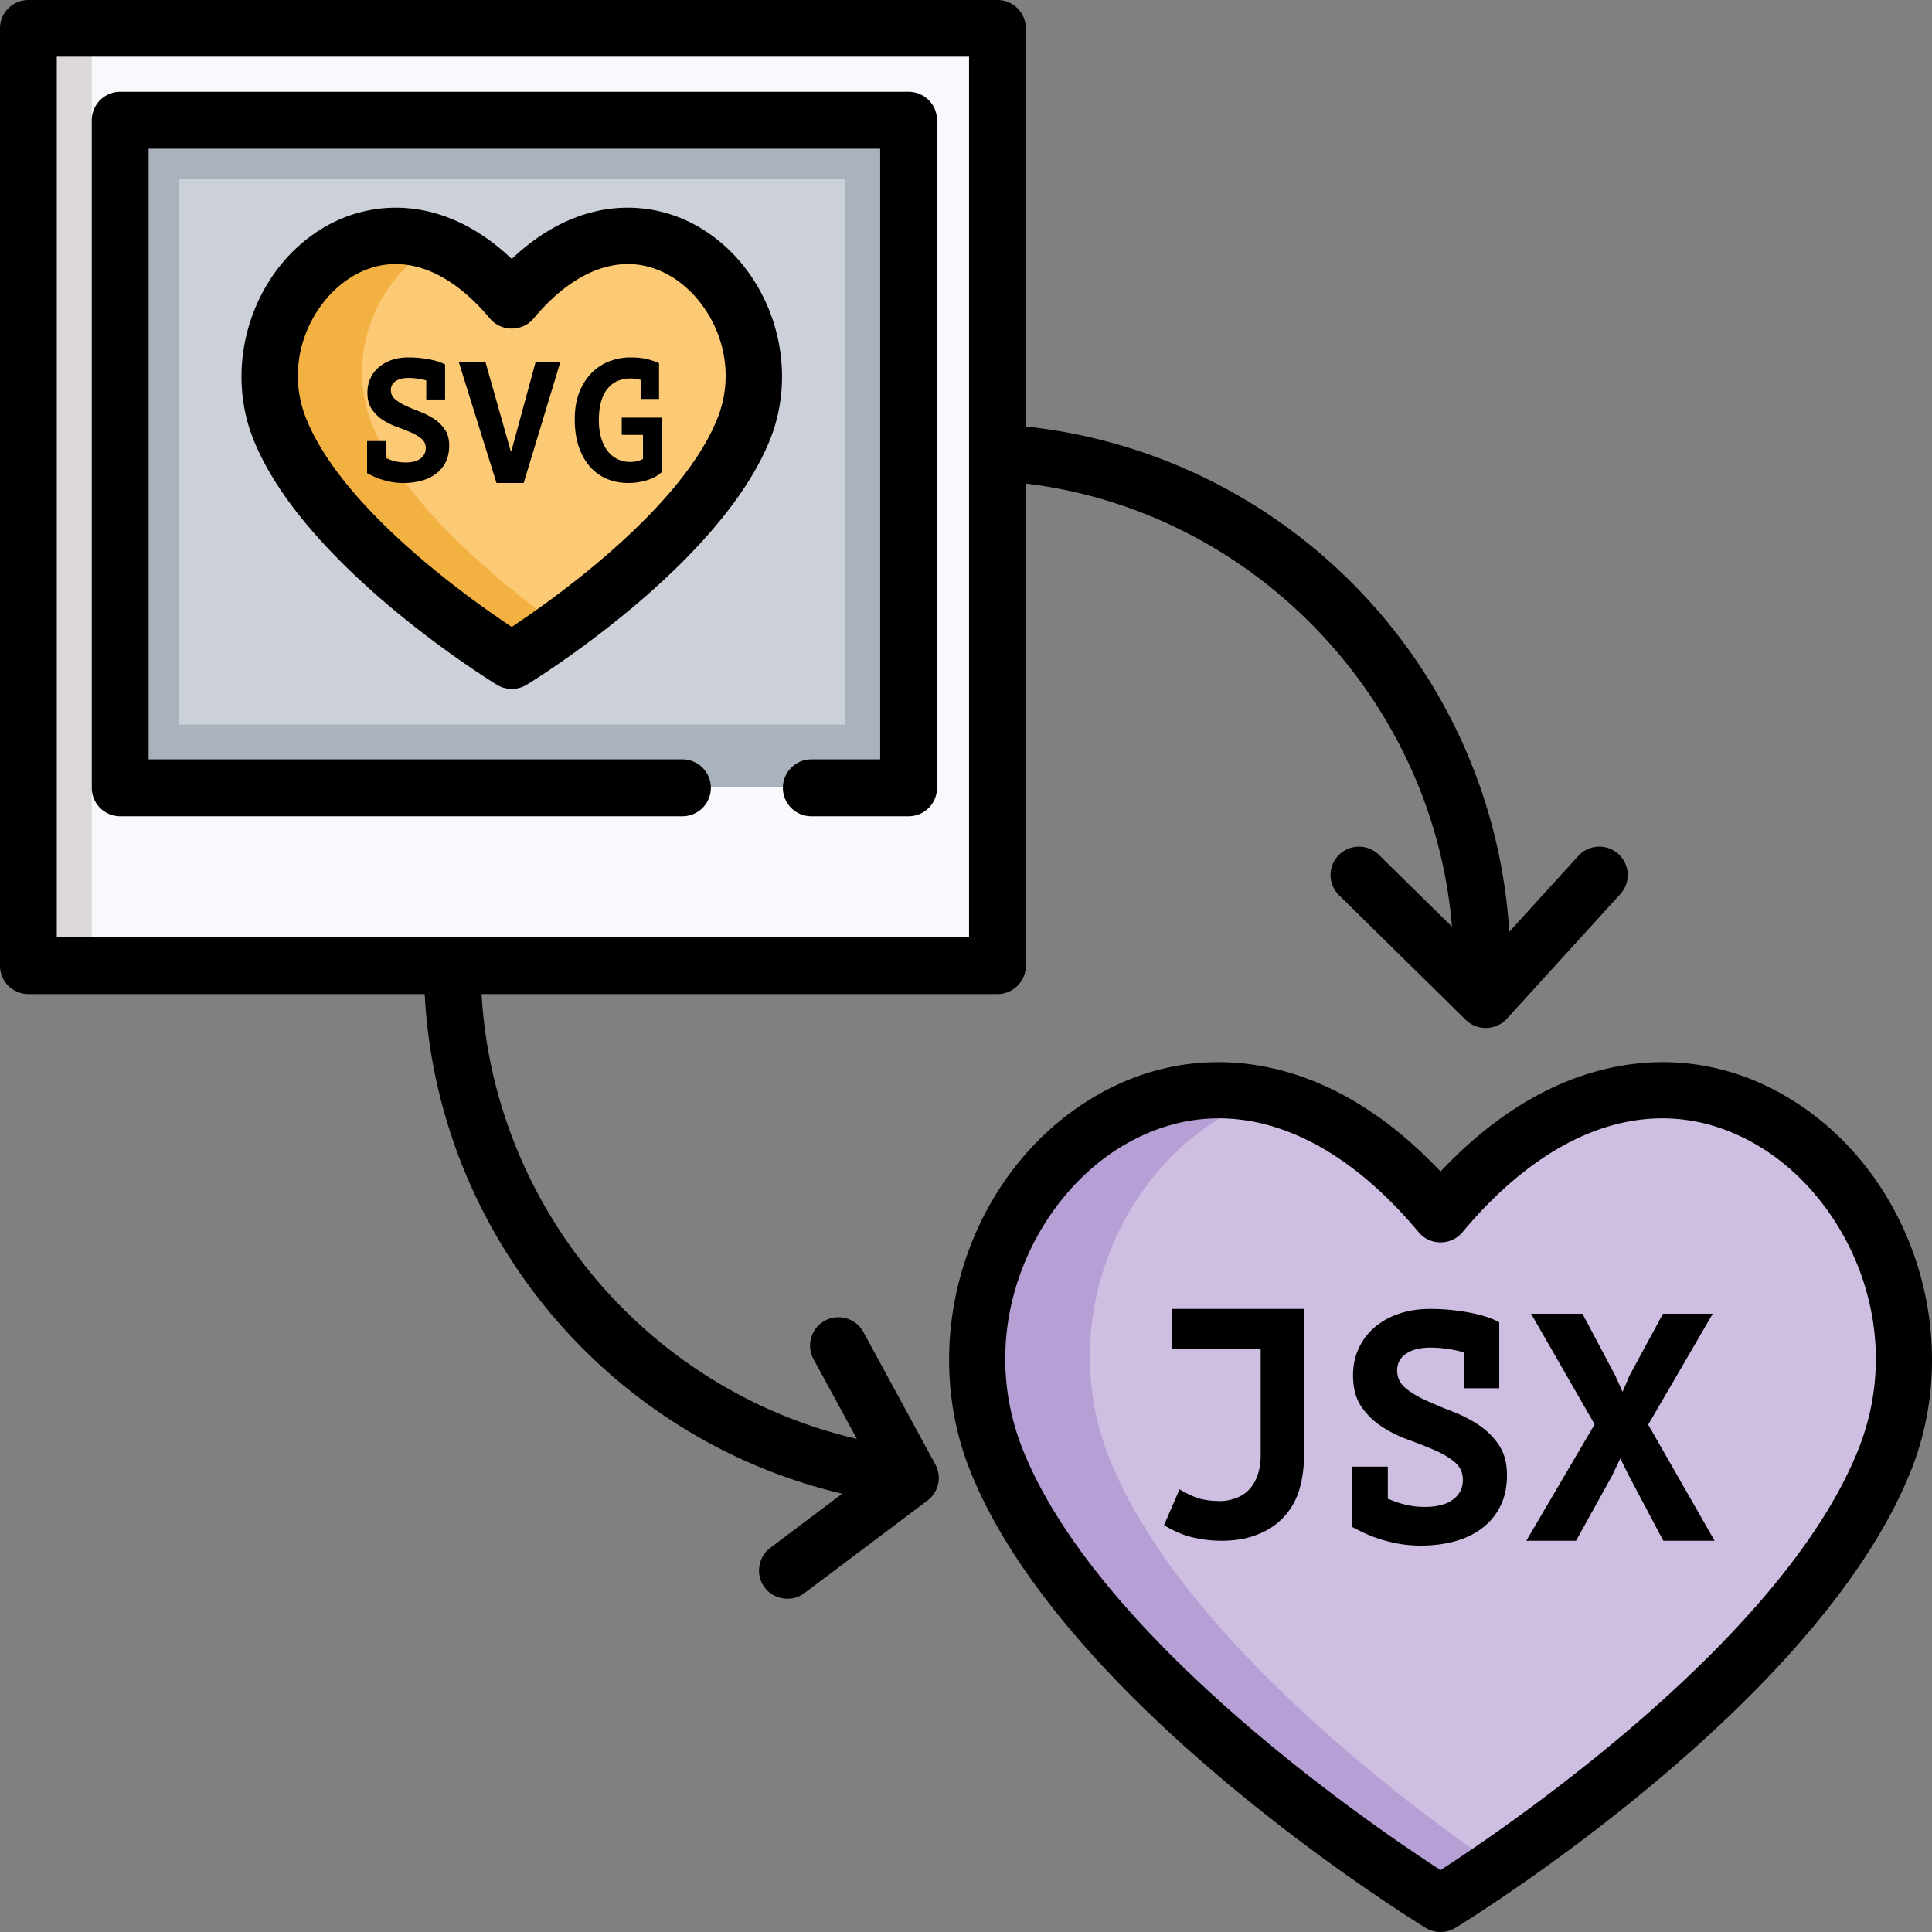 <svg xmlns="http://www.w3.org/2000/svg" viewBox="0 0 400 400"><rect x="0" y="0" width="400" height="400" fill="#808080" stroke="none"/><g fill="none" fill-rule="evenodd"><path fill="#F9F9FD" d="M6 6h200v194H6z"/><path fill="#DCD7D8" d="M6 6h13v194H6z"/><path fill="#AAB2BD" d="M25 25h163v138H25z"/><path fill="#CCD1D9" d="M37 37h138v113H37z"/><path fill="#FCCA75" d="M106 61.384c-26.611-31.978-58.543 0-47.899 26.649C67.926 112.629 106 136 106 136s38.074-23.37 47.899-47.967c10.644-26.65-21.288-58.628-47.899-26.65z"/><path fill="#F3B141" d="M77.07 88.028C70.9 72.738 78.892 55.7 91.903 49.985c-22.407-9.344-42.617 16.144-33.78 38.043C68.05 112.627 106.527 136 106.527 136s3.872-2.352 9.474-6.348c-12.061-8.601-32.15-24.826-38.93-41.624z"/><path fill="#CEBFE2" d="M298 250.702c-51.092-61.413-112.403 0-91.966 51.177C224.898 349.117 298 394 298 394s73.103-44.882 91.966-92.12c20.437-51.178-40.873-112.59-91.966-51.178z"/><path fill="#B69FD4" d="M229.663 301.877c-12.681-31.863 6.219-67.69 34.579-75.377-39.612-10.432-73.066 35.568-57.222 75.377 18.8 47.24 91.658 92.123 91.658 92.123s4.406-2.714 11.322-7.505c-21.227-14.702-66.156-48.987-80.337-84.618z"/><path fill="#000" d="M188.114 19H24.886A5.887 5.887 0 0019 24.89v138.22a5.887 5.887 0 005.886 5.89H141.29a5.887 5.887 0 005.886-5.89 5.887 5.887 0 00-5.886-5.89H30.771V30.78H182.23v126.44h-14.257a5.887 5.887 0 00-5.886 5.89 5.887 5.887 0 005.886 5.89h20.142a5.887 5.887 0 005.886-5.89V24.89a5.887 5.887 0 00-5.886-5.89z"/><path fill="#000" fill-rule="nonzero" d="M144.92 47.132c-9.924-5.908-24.9-6.865-38.965 6.477-14.064-13.34-29.04-12.383-38.965-6.477-14.53 8.65-20.904 27.923-14.512 43.877 10.454 26.093 48.78 49.776 50.408 50.772a5.934 5.934 0 006.14 0c1.626-.995 39.954-24.68 50.407-50.772 6.391-15.954.017-35.227-14.513-43.877zm3.604 39.52c-7.45 18.598-33.575 37.165-42.571 43.143-8.996-5.971-35.1-24.51-42.566-43.143-4.803-11.988 1.12-24.385 9.62-29.444 2.855-1.7 5.85-2.536 8.9-2.536 6.54 0 13.333 3.845 19.534 11.276 2.312 2.77 6.713 2.77 9.026 0 9.094-10.9 19.46-14.083 28.436-8.74 8.5 5.06 14.423 17.457 9.62 29.444zM370.08 227.166c-11.381-6.776-24.127-8.86-36.86-6.03-12.405 2.757-24.144 9.948-34.97 21.408-10.826-11.46-22.565-18.65-34.97-21.408-12.733-2.83-25.48-.743-36.861 6.03-25.6 15.24-36.819 49.23-25.54 77.383 19.354 48.31 91.249 92.728 94.301 94.595a5.934 5.934 0 006.14 0c3.05-1.867 74.945-46.285 94.3-94.595 11.28-28.152.061-62.143-25.54-77.383zm14.632 73.027c-15.758 39.332-72.577 77.993-86.46 86.996-13.884-9.003-70.704-47.663-86.46-86.996-10.26-25.603 2.442-52.114 20.646-62.95 6.42-3.821 13.118-5.702 19.903-5.702 14.022 0 28.41 8.039 41.397 23.601 2.312 2.771 6.713 2.771 9.026 0 19.274-23.092 41.616-29.614 61.3-17.9 18.206 10.838 30.905 37.347 20.648 62.951z"/><path fill="#000" fill-rule="nonzero" d="M178.76 275.791a5.882 5.882 0 00-7.97-2.358 5.865 5.865 0 00-2.363 7.959l8.977 16.51c-43.157-9.992-75.122-47.63-77.7-92.088h106.807a5.872 5.872 0 005.878-5.87v-99.827c47.238 5.7 84.37 44.71 88.224 91.748l-15.131-14.883a5.886 5.886 0 00-8.313.061 5.864 5.864 0 00.062 8.3l26.255 25.825c2.344 2.307 6.26 2.2 8.474-.233l23.511-25.825a5.864 5.864 0 00-.395-8.292 5.883 5.883 0 00-8.304.395l-14.293 15.7c-1.599-25.691-11.927-49.98-29.497-69.029-18.543-20.102-43.539-32.682-70.593-35.587V5.87c0-3.242-2.631-5.869-5.878-5.869H5.878A5.872 5.872 0 000 5.87v194.074c0 3.243 2.63 5.87 5.878 5.87H87.93c2.585 49.816 38.213 92.095 86.444 103.438l-14.9 11.216c-2.357 1.775-3.028 5.138-1.52 7.676 1.762 2.966 5.834 3.776 8.596 1.697l25.472-19.172a5.863 5.863 0 001.627-7.486l-14.89-27.392zM11.756 11.738h188.876v182.337H11.756V11.738z"/><path fill="#000" d="M76 91.321h3.896v3.536l.212.072c.543.238 1.14.434 1.789.589.65.155 1.34.232 2.072.232 1.322 0 2.35-.268 3.081-.804.732-.535 1.098-1.256 1.098-2.16 0-.81-.301-1.465-.903-1.965-.602-.5-1.346-.94-2.231-1.321a53.583 53.583 0 00-2.905-1.143 13.814 13.814 0 01-2.904-1.446 8.03 8.03 0 01-2.231-2.197c-.602-.88-.903-2.024-.903-3.428 0-1.072.206-2.054.62-2.947a6.768 6.768 0 011.735-2.303c.744-.643 1.635-1.143 2.674-1.5S83.296 74 84.57 74c1.441 0 2.858.131 4.25.393 1.394.262 2.504.619 3.33 1.071v7.25h-3.896V78.75a.663.663 0 01-.212-.036c-.52-.143-1.08-.256-1.683-.339a13.033 13.033 0 00-1.788-.125c-1.134 0-2.025.226-2.674.679-.65.452-.974 1.06-.974 1.821 0 .786.301 1.429.903 1.929.602.5 1.346.952 2.231 1.357.886.404 1.854.81 2.904 1.214 1.051.405 2.02.899 2.905 1.482a8.03 8.03 0 012.23 2.197c.603.88.904 1.988.904 3.321 0 1.286-.236 2.41-.708 3.375a6.802 6.802 0 01-1.984 2.429c-.85.654-1.853 1.142-3.01 1.464-1.157.321-2.408.482-3.754.482-.897 0-1.73-.071-2.497-.214a16.316 16.316 0 01-2.125-.536 14.45 14.45 0 01-1.718-.679c-.496-.238-.897-.44-1.204-.607v-6.643zm29.716 2h.18L110.877 75H116l-7.577 25h-5.63L95 75h5.52l5.196 18.321zm23.01-6.857H137V97.75c-.785.738-1.806 1.298-3.063 1.679a13.242 13.242 0 01-3.86.571c-1.546 0-2.994-.274-4.344-.821a9.423 9.423 0 01-3.514-2.483c-.992-1.107-1.777-2.476-2.354-4.107-.577-1.63-.865-3.541-.865-5.732 0-2.31.346-4.274 1.038-5.893.693-1.619 1.587-2.946 2.683-3.982a10.258 10.258 0 013.687-2.268c1.361-.476 2.711-.714 4.05-.714 1.384 0 2.538.113 3.461.34.923.225 1.766.517 2.527.874v7.393h-3.808v-3.964l-.553-.143a7.548 7.548 0 00-1.523-.143c-.947 0-1.824.167-2.631.5a5.387 5.387 0 00-2.094 1.554c-.589.702-1.045 1.6-1.368 2.696-.323 1.095-.484 2.405-.484 3.929 0 1.357.161 2.571.484 3.643.323 1.071.773 1.976 1.35 2.714a5.742 5.742 0 002.06 1.678 5.897 5.897 0 002.579.572c.6 0 1.148-.072 1.644-.214.496-.143.836-.286 1.021-.429v-4.964h-4.396v-3.572zM242.575 271H270v30.067c0 2.562-.317 4.967-.951 7.214-.635 2.247-1.783 4.247-3.445 6-1.05 1.079-2.176 1.932-3.379 2.562-1.203.629-2.373 1.1-3.51 1.415a18.168 18.168 0 01-3.215.607c-1.006.09-1.837.135-2.493.135-2.1 0-4.134-.236-6.102-.708s-3.937-1.314-5.905-2.528l3.215-7.416c1.662.99 3.095 1.64 4.297 1.955 1.203.315 2.592.472 4.167.472.962 0 2-.19 3.116-.573a7.034 7.034 0 002.92-1.921c1.53-1.708 2.296-4.09 2.296-7.146v-21.91h-18.436V271zM280 303.644h7.333v6.664l.4.134c1.023.449 2.145.82 3.367 1.11a16.76 16.76 0 003.9.438c2.489 0 4.422-.504 5.8-1.514 1.378-1.01 2.067-2.367 2.067-4.072 0-1.526-.567-2.76-1.7-3.702-1.134-.942-2.534-1.773-4.2-2.49a100.79 100.79 0 00-5.467-2.154 25.99 25.99 0 01-5.467-2.726 15.124 15.124 0 01-4.2-4.14c-1.133-1.66-1.7-3.814-1.7-6.461 0-2.02.39-3.87 1.167-5.553a12.753 12.753 0 013.267-4.341c1.4-1.212 3.077-2.154 5.033-2.827 1.956-.673 4.133-1.01 6.533-1.01 2.711 0 5.378.247 8 .74 2.623.494 4.711 1.167 6.267 2.02v13.663h-7.333v-7.471c-.134 0-.267-.023-.4-.067a24.72 24.72 0 00-3.167-.64 24.504 24.504 0 00-3.367-.235c-2.133 0-3.81.426-5.033 1.278-1.222.853-1.833 1.997-1.833 3.433 0 1.48.566 2.692 1.7 3.635 1.133.942 2.533 1.795 4.2 2.557a97.343 97.343 0 005.466 2.289c1.978.763 3.8 1.694 5.467 2.793a15.124 15.124 0 014.2 4.14c1.133 1.66 1.7 3.746 1.7 6.26 0 2.422-.444 4.542-1.333 6.36a12.816 12.816 0 01-3.734 4.577c-1.6 1.234-3.489 2.154-5.666 2.76-2.178.605-4.534.908-7.067.908-1.689 0-3.256-.135-4.7-.404a30.682 30.682 0 01-4-1.01 27.18 27.18 0 01-3.233-1.278 52.987 52.987 0 01-2.267-1.145v-12.519zm50.152-8.748L316.997 272h10.63l6.777 12.757 1.528 3.424 1.462-3.424 6.91-12.757H354.6l-13.354 22.963L355 319h-10.63l-7.11-13.429-1.793-3.625-1.728 3.625L326.3 319H316l14.152-24.104z"/></g></svg>
